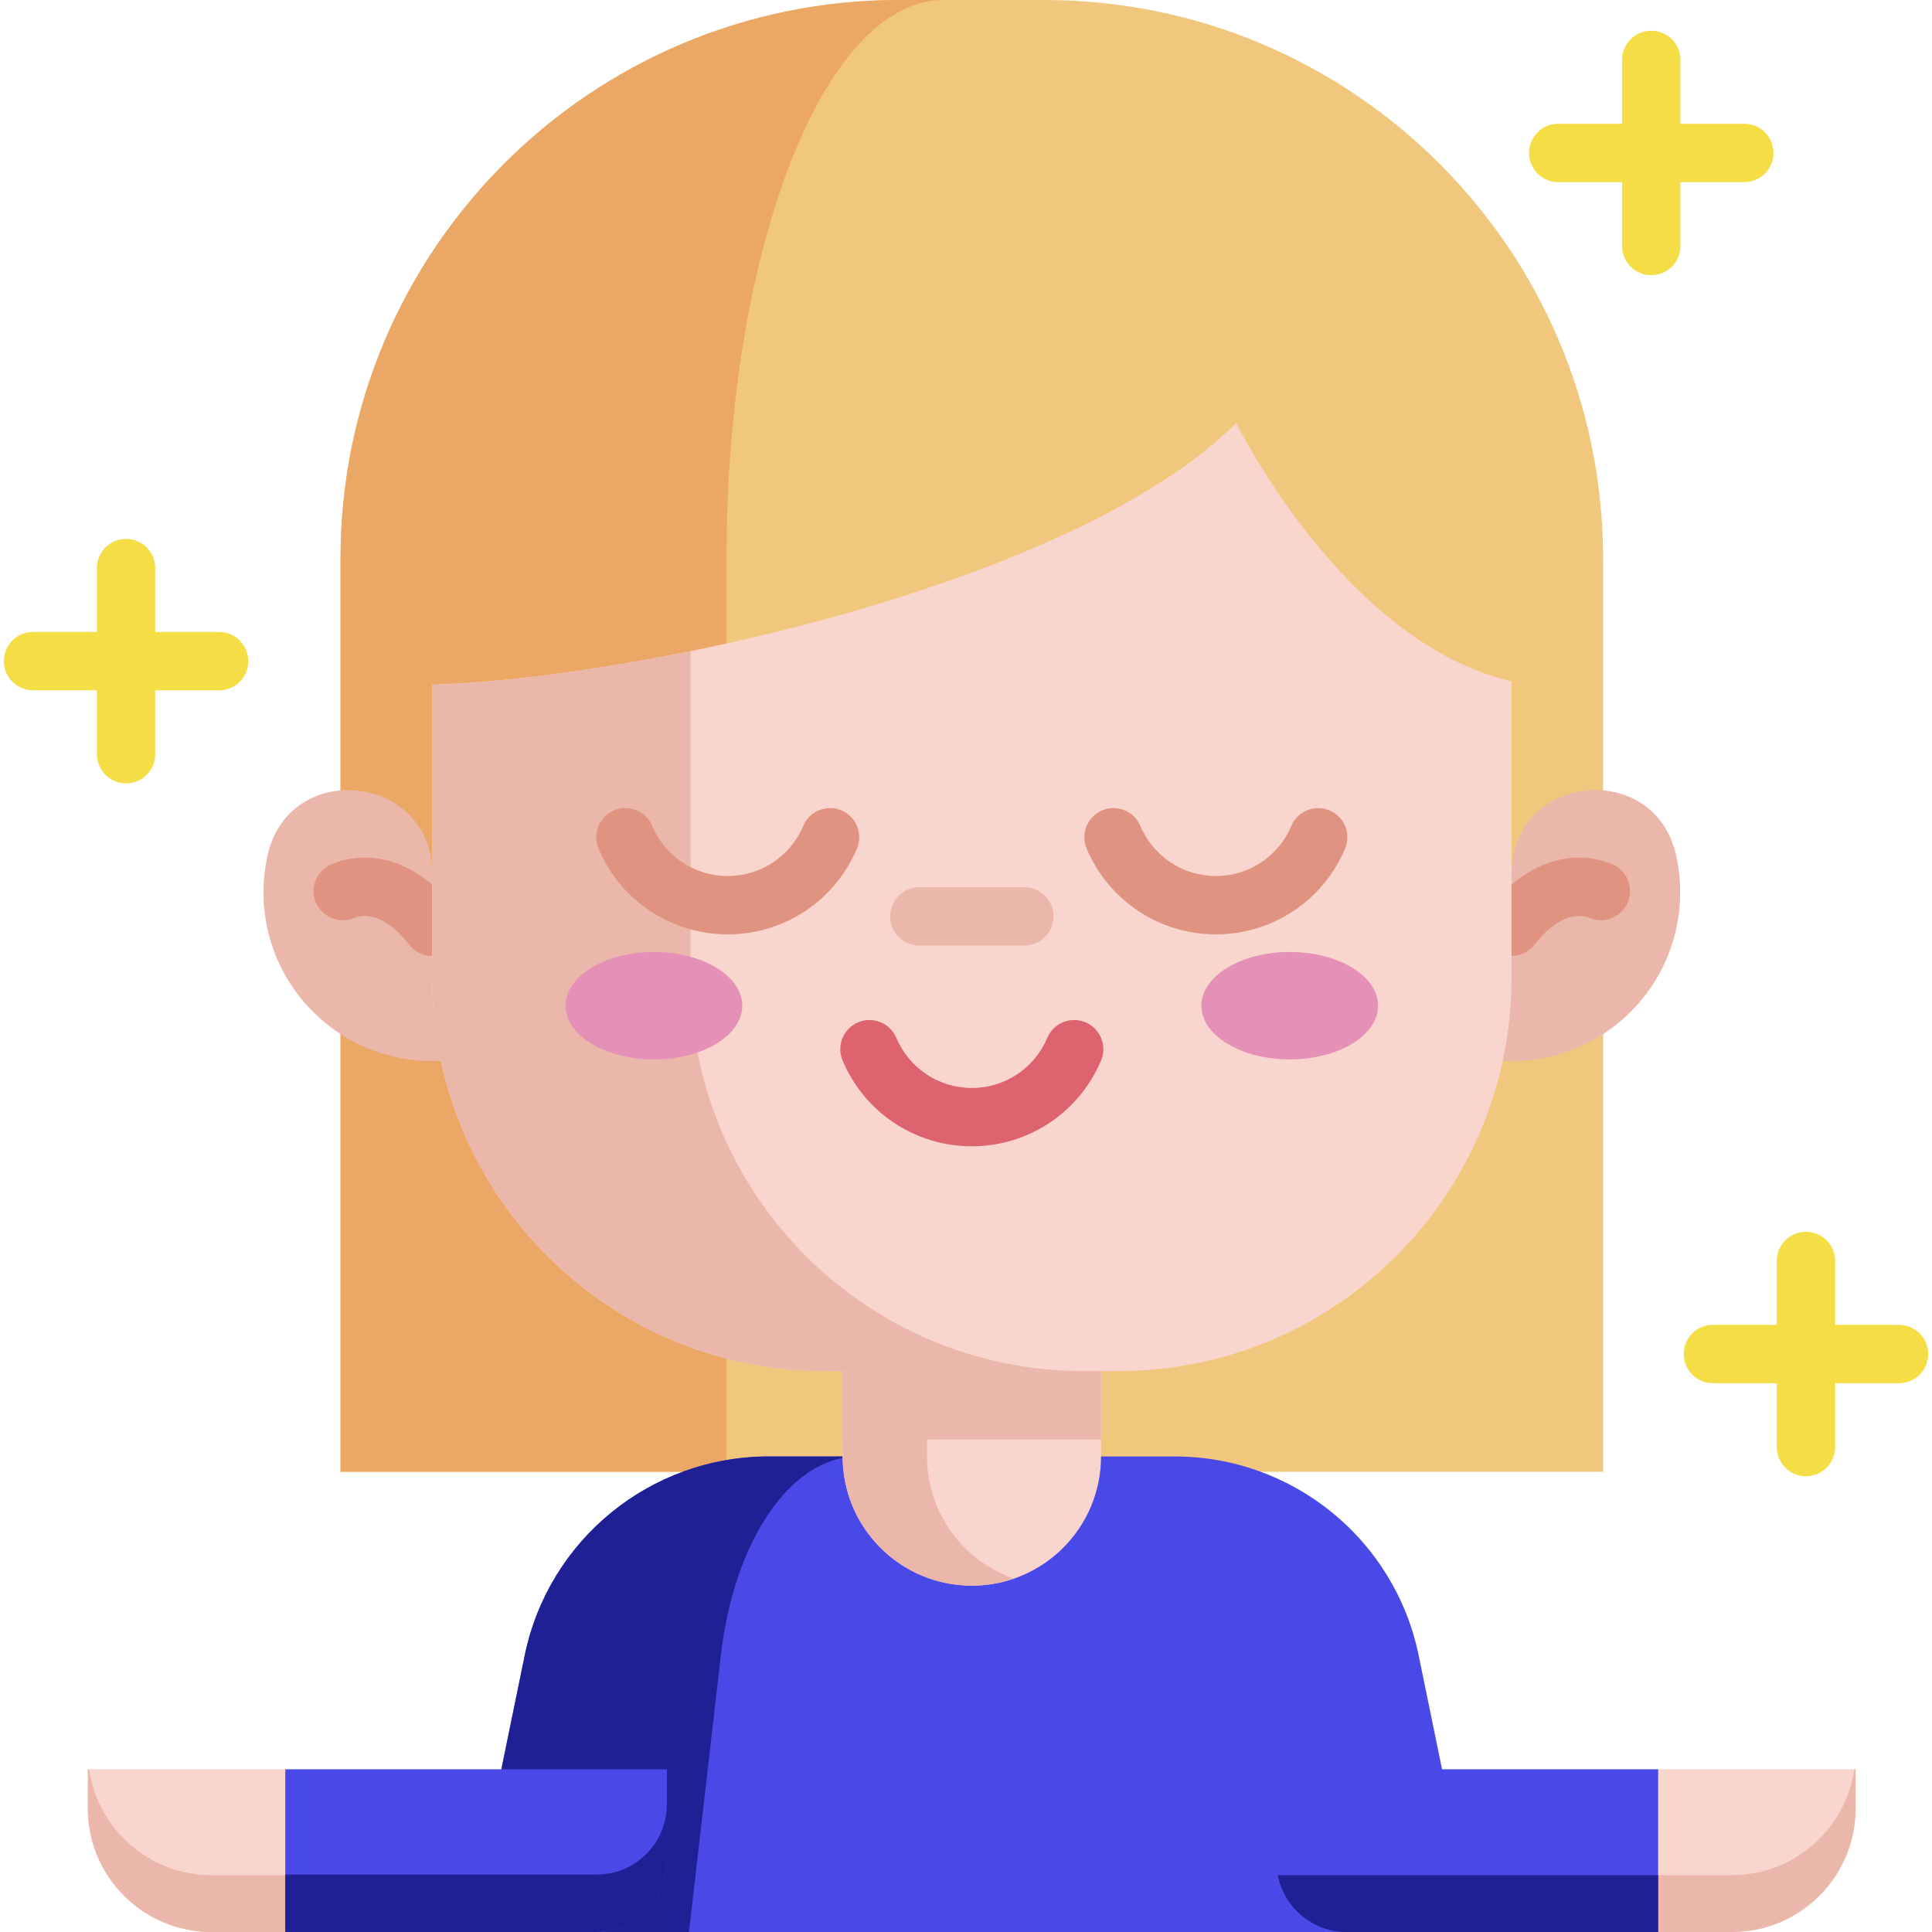 <?xml version="1.0"?>
<svg xmlns="http://www.w3.org/2000/svg" id="Capa_1" enable-background="new 0 0 496.998 496.998" height="512px" viewBox="0 0 496.998 496.998" width="512px" class=""><g><g><path d="m445.537 496.998h-18.987l-10.003-22.32 10.003-19.545h50.79v10.061c-.001 17.565-14.239 31.804-31.803 31.804z" fill="#ffcbbe" data-original="#FFCBBE" class="" data-old_color="#ffcbbe" style="fill:#F9D6CD"/><path d="m477.336 455.138v10.06c0 17.56-14.24 31.8-31.8 31.8h-18.987l-10.003-14.63h28.99c16.01 0 29.26-11.83 31.47-27.23z" fill="#eaac9d" data-original="#EAAC9D" class="active-path" style="fill:#EBB7AA" data-old_color="#eaac9d"/><path d="m231.322.003h37.343c79.377 0 143.724 64.347 143.724 143.724v234.885h-324.791v-234.885c0-79.377 64.347-143.724 143.724-143.724z" fill="#544f57" data-original="#544F57" class="" style="fill:#F1C77D" data-old_color="#544f57"/><path d="m242.74 0c-30.85 0-55.85 64.35-55.85 143.73v234.882h-99.29v-234.882c0-79.38 64.35-143.73 143.72-143.73z" fill="#454045" data-original="#454045" class="" style="fill:#EBA766" data-old_color="#454045"/><path d="m216.7 374.668h-18.953c-30.421 0-56.647 21.39-62.764 51.19l-14.603 71.141h259.173l-14.603-71.141c-6.117-29.799-32.344-51.19-62.764-51.19h-18.953" fill="#e7ecf1" data-original="#E7ECF1" class="" style="fill:#4949E7" data-old_color="#e7ecf1"/><path d="m220.663 374.668c-17.08 0-31.8 21.39-35.23 51.19l-8.2 71.14h-56.85l14.6-71.14c6.12-29.8 32.35-51.19 62.77-51.19z" fill="#c6d0da" data-original="#C6D0DA" class="" style="fill:#202095" data-old_color="#c6d0da"/><path d="m283.233 319.17v55.5c0 18.35-14.88 33.23-33.23 33.23-18.36 0-33.24-14.88-33.24-33.23v-55.5z" fill="#ffcbbe" data-original="#FFCBBE" class="" data-old_color="#ffcbbe" style="fill:#F9D6CD"/><path d="m260.855 406.088c-3.4 1.17-7.05 1.81-10.85 1.81-18.36 0-33.24-14.88-33.24-33.23v-55.5h21.7v55.5c0 14.56 9.36 26.93 22.39 31.42z" fill="#eaac9d" data-original="#EAAC9D" class="active-path" style="fill:#EBB7AA" data-old_color="#eaac9d"/><path d="m111.165 272.956c-23.961 0-43.386-19.425-43.386-43.386 0-3.298.368-6.51 1.065-9.597 5.628-24.927 42.321-20.838 42.321 4.716h277.67c0-25.554 36.693-29.643 42.321-4.716.697 3.087 1.065 6.299 1.065 9.597 0 23.961-19.425 43.386-43.386 43.386" fill="#eaac9d" data-original="#EAAC9D" class="active-path" style="fill:#EBB7AA" data-old_color="#eaac9d"/><path d="m111.172 245.929c-2.356 0-4.676-1.108-6.135-3.178-.182-.25-6.943-9.442-14.05-6.573-3.839 1.548-8.211-.308-9.761-4.15-1.549-3.841.309-8.211 4.15-9.761 7.669-3.095 16.017-1.85 23.505 3.502 5.036 3.6 8.102 7.889 8.435 8.367 2.371 3.396 1.539 8.072-1.857 10.442-1.308.913-2.805 1.351-4.287 1.351z" fill="#df9380" data-original="#DF9380" class="" style="fill:#DF9380"/><path d="m388.829 245.904c-1.494 0-3-.444-4.31-1.37-3.369-2.381-4.195-7.016-1.834-10.398.333-.478 3.399-4.767 8.435-8.367 7.487-5.353 15.834-6.595 23.505-3.502 3.841 1.55 5.699 5.92 4.15 9.761-1.55 3.841-5.919 5.698-9.761 4.15-7.169-2.893-13.985 6.483-14.053 6.578-1.468 2.05-3.784 3.148-6.132 3.148z" fill="#df9380" data-original="#DF9380" class="" style="fill:#DF9380"/><path d="m216.763 319.17h66.47v51.13h-66.47z" fill="#eaac9d" data-original="#EAAC9D" class="active-path" style="fill:#EBB7AA" data-old_color="#eaac9d"/><path d="m388.828 175.26v76.26c0 55.88-45.3 101.19-101.19 101.19h-75.29c-55.88 0-101.19-45.3-101.19-101.19v-75.39c17.23-.5 40.94-3.44 66.48-8.63 52.34-10.64 112.42-30.75 140.37-58.7 0 0 27.65 56.5 70.82 66.46z" fill="#ffcbbe" data-original="#FFCBBE" class="" data-old_color="#ffcbbe" style="fill:#F9D6CD"/><path d="m278.828 352.71h-66.48c-55.88 0-101.19-45.3-101.19-101.19v-75.39c17.23-.5 40.94-3.44 66.48-8.63v84.02c0 55.88 45.3 101.19 101.19 101.19z" fill="#eaac9d" data-original="#EAAC9D" class="active-path" style="fill:#EBB7AA" data-old_color="#eaac9d"/><g fill="#e490b7"><ellipse cx="331.781" cy="258.711" rx="22.726" ry="13.819" data-original="#E490B7" class=""/><ellipse cx="168.219" cy="258.711" rx="22.726" ry="13.819" data-original="#E490B7" class=""/></g><path d="m263.52 243.24h-27.039c-4.142 0-7.5-3.358-7.5-7.5s3.358-7.5 7.5-7.5h27.039c4.142 0 7.5 3.358 7.5 7.5s-3.358 7.5-7.5 7.5z" fill="#eaac9d" data-original="#EAAC9D" class="active-path" style="fill:#EBB7AA" data-old_color="#eaac9d"/><path d="m249.993 294.877c-14.542 0-27.589-8.662-33.241-22.066-1.609-3.816.18-8.215 3.997-9.824s8.215.181 9.824 3.997c3.303 7.833 10.925 12.894 19.419 12.894s16.117-5.061 19.419-12.894c1.609-3.817 6.008-5.607 9.824-3.997 3.817 1.609 5.606 6.008 3.997 9.824-5.649 13.405-18.697 22.066-33.239 22.066z" fill="#dd636e" data-original="#DD636E" class=""/><path d="m426.549 455.138v41.86h-80.11c-8.8 0-16.13-6.3-17.72-14.63-.22-1.11-.33-2.25-.33-3.42v-23.81z" fill="#e7ecf1" data-original="#E7ECF1" class="" style="fill:#4949E7" data-old_color="#e7ecf1"/><path d="m426.549 482.368v14.63h-80.11c-8.8 0-16.13-6.3-17.72-14.63z" fill="#c6d0da" data-original="#C6D0DA" class="" style="fill:#202095" data-old_color="#c6d0da"/><path d="m54.397 496.998h18.987l10.003-27.64-10.003-14.224h-50.79v10.061c0 17.564 14.238 31.803 31.803 31.803z" fill="#ffcbbe" data-original="#FFCBBE" class="" data-old_color="#ffcbbe" style="fill:#F9D6CD"/><path d="m22.597 455.138v10.06c0 17.56 14.24 31.8 31.8 31.8h18.987l10.003-14.63h-28.99c-16.01 0-29.26-11.83-31.47-27.23z" fill="#eaac9d" data-original="#EAAC9D" class="active-path" style="fill:#EBB7AA" data-old_color="#eaac9d"/><path d="m73.384 455.138v41.86h80.11c8.8 0 16.13-6.3 17.72-14.63.22-1.11.33-2.25.33-3.42v-23.81z" fill="#e7ecf1" data-original="#E7ECF1" class="" style="fill:#4949E7" data-old_color="#e7ecf1"/><path d="m171.544 464.168v14.78c0 1.17-.11 2.31-.33 3.42-1.59 8.33-8.92 14.63-17.72 14.63h-80.11v-14.78h80.11c8.8 0 16.13-6.3 17.72-14.63.22-1.11.33-2.25.33-3.42z" fill="#c6d0da" data-original="#C6D0DA" class="" style="fill:#202095" data-old_color="#c6d0da"/><g fill="#df9380"><path d="m312.779 240.355c-14.542 0-27.589-8.662-33.241-22.066-1.609-3.816.18-8.215 3.997-9.824 3.817-1.61 8.215.18 9.824 3.997 3.303 7.833 10.925 12.894 19.419 12.894s16.117-5.061 19.419-12.894c1.609-3.816 6.006-5.606 9.824-3.997 3.817 1.609 5.606 6.008 3.997 9.824-5.649 13.404-18.697 22.066-33.239 22.066z" data-original="#DF9380" class="" style="fill:#DF9380"/><path d="m187.207 240.355c-14.542 0-27.589-8.662-33.241-22.066-1.609-3.816.18-8.215 3.997-9.824 3.817-1.61 8.215.18 9.824 3.997 3.303 7.833 10.925 12.894 19.419 12.894s16.117-5.061 19.419-12.894c1.609-3.816 6.006-5.606 9.824-3.997 3.817 1.609 5.606 6.008 3.997 9.824-5.65 13.404-18.698 22.066-33.239 22.066z" data-original="#DF9380" class="" style="fill:#DF9380"/></g><g fill="#f4dd45"><path d="m448.722 46.846c4.142 0 7.5-3.358 7.5-7.5s-3.358-7.5-7.5-7.5h-16.443v-16.443c0-4.142-3.358-7.5-7.5-7.5s-7.5 3.358-7.5 7.5v16.443h-16.443c-4.142 0-7.5 3.358-7.5 7.5s3.358 7.5 7.5 7.5h16.443v16.444c0 4.142 3.358 7.5 7.5 7.5s7.5-3.358 7.5-7.5v-16.444z" data-original="#F4DD45" class="" style="fill:#F4DD45"/><path d="m56.372 162.571h-16.443v-16.443c0-4.142-3.358-7.5-7.5-7.5s-7.5 3.358-7.5 7.5v16.443h-16.444c-4.142 0-7.5 3.358-7.5 7.5s3.358 7.5 7.5 7.5h16.443v16.443c0 4.142 3.358 7.5 7.5 7.5s7.5-3.358 7.5-7.5v-16.443h16.443c4.142 0 7.5-3.358 7.5-7.5s-3.357-7.5-7.499-7.5z" data-original="#F4DD45" class="" style="fill:#F4DD45"/><path d="m488.513 340.813h-16.443v-16.443c0-4.142-3.358-7.5-7.5-7.5s-7.5 3.358-7.5 7.5v16.443h-16.443c-4.142 0-7.5 3.358-7.5 7.5s3.358 7.5 7.5 7.5h16.443v16.443c0 4.142 3.358 7.5 7.5 7.5s7.5-3.358 7.5-7.5v-16.443h16.443c4.142 0 7.5-3.358 7.5-7.5s-3.358-7.5-7.5-7.5z" data-original="#F4DD45" class="" style="fill:#F4DD45"/></g></g></g> </svg>

